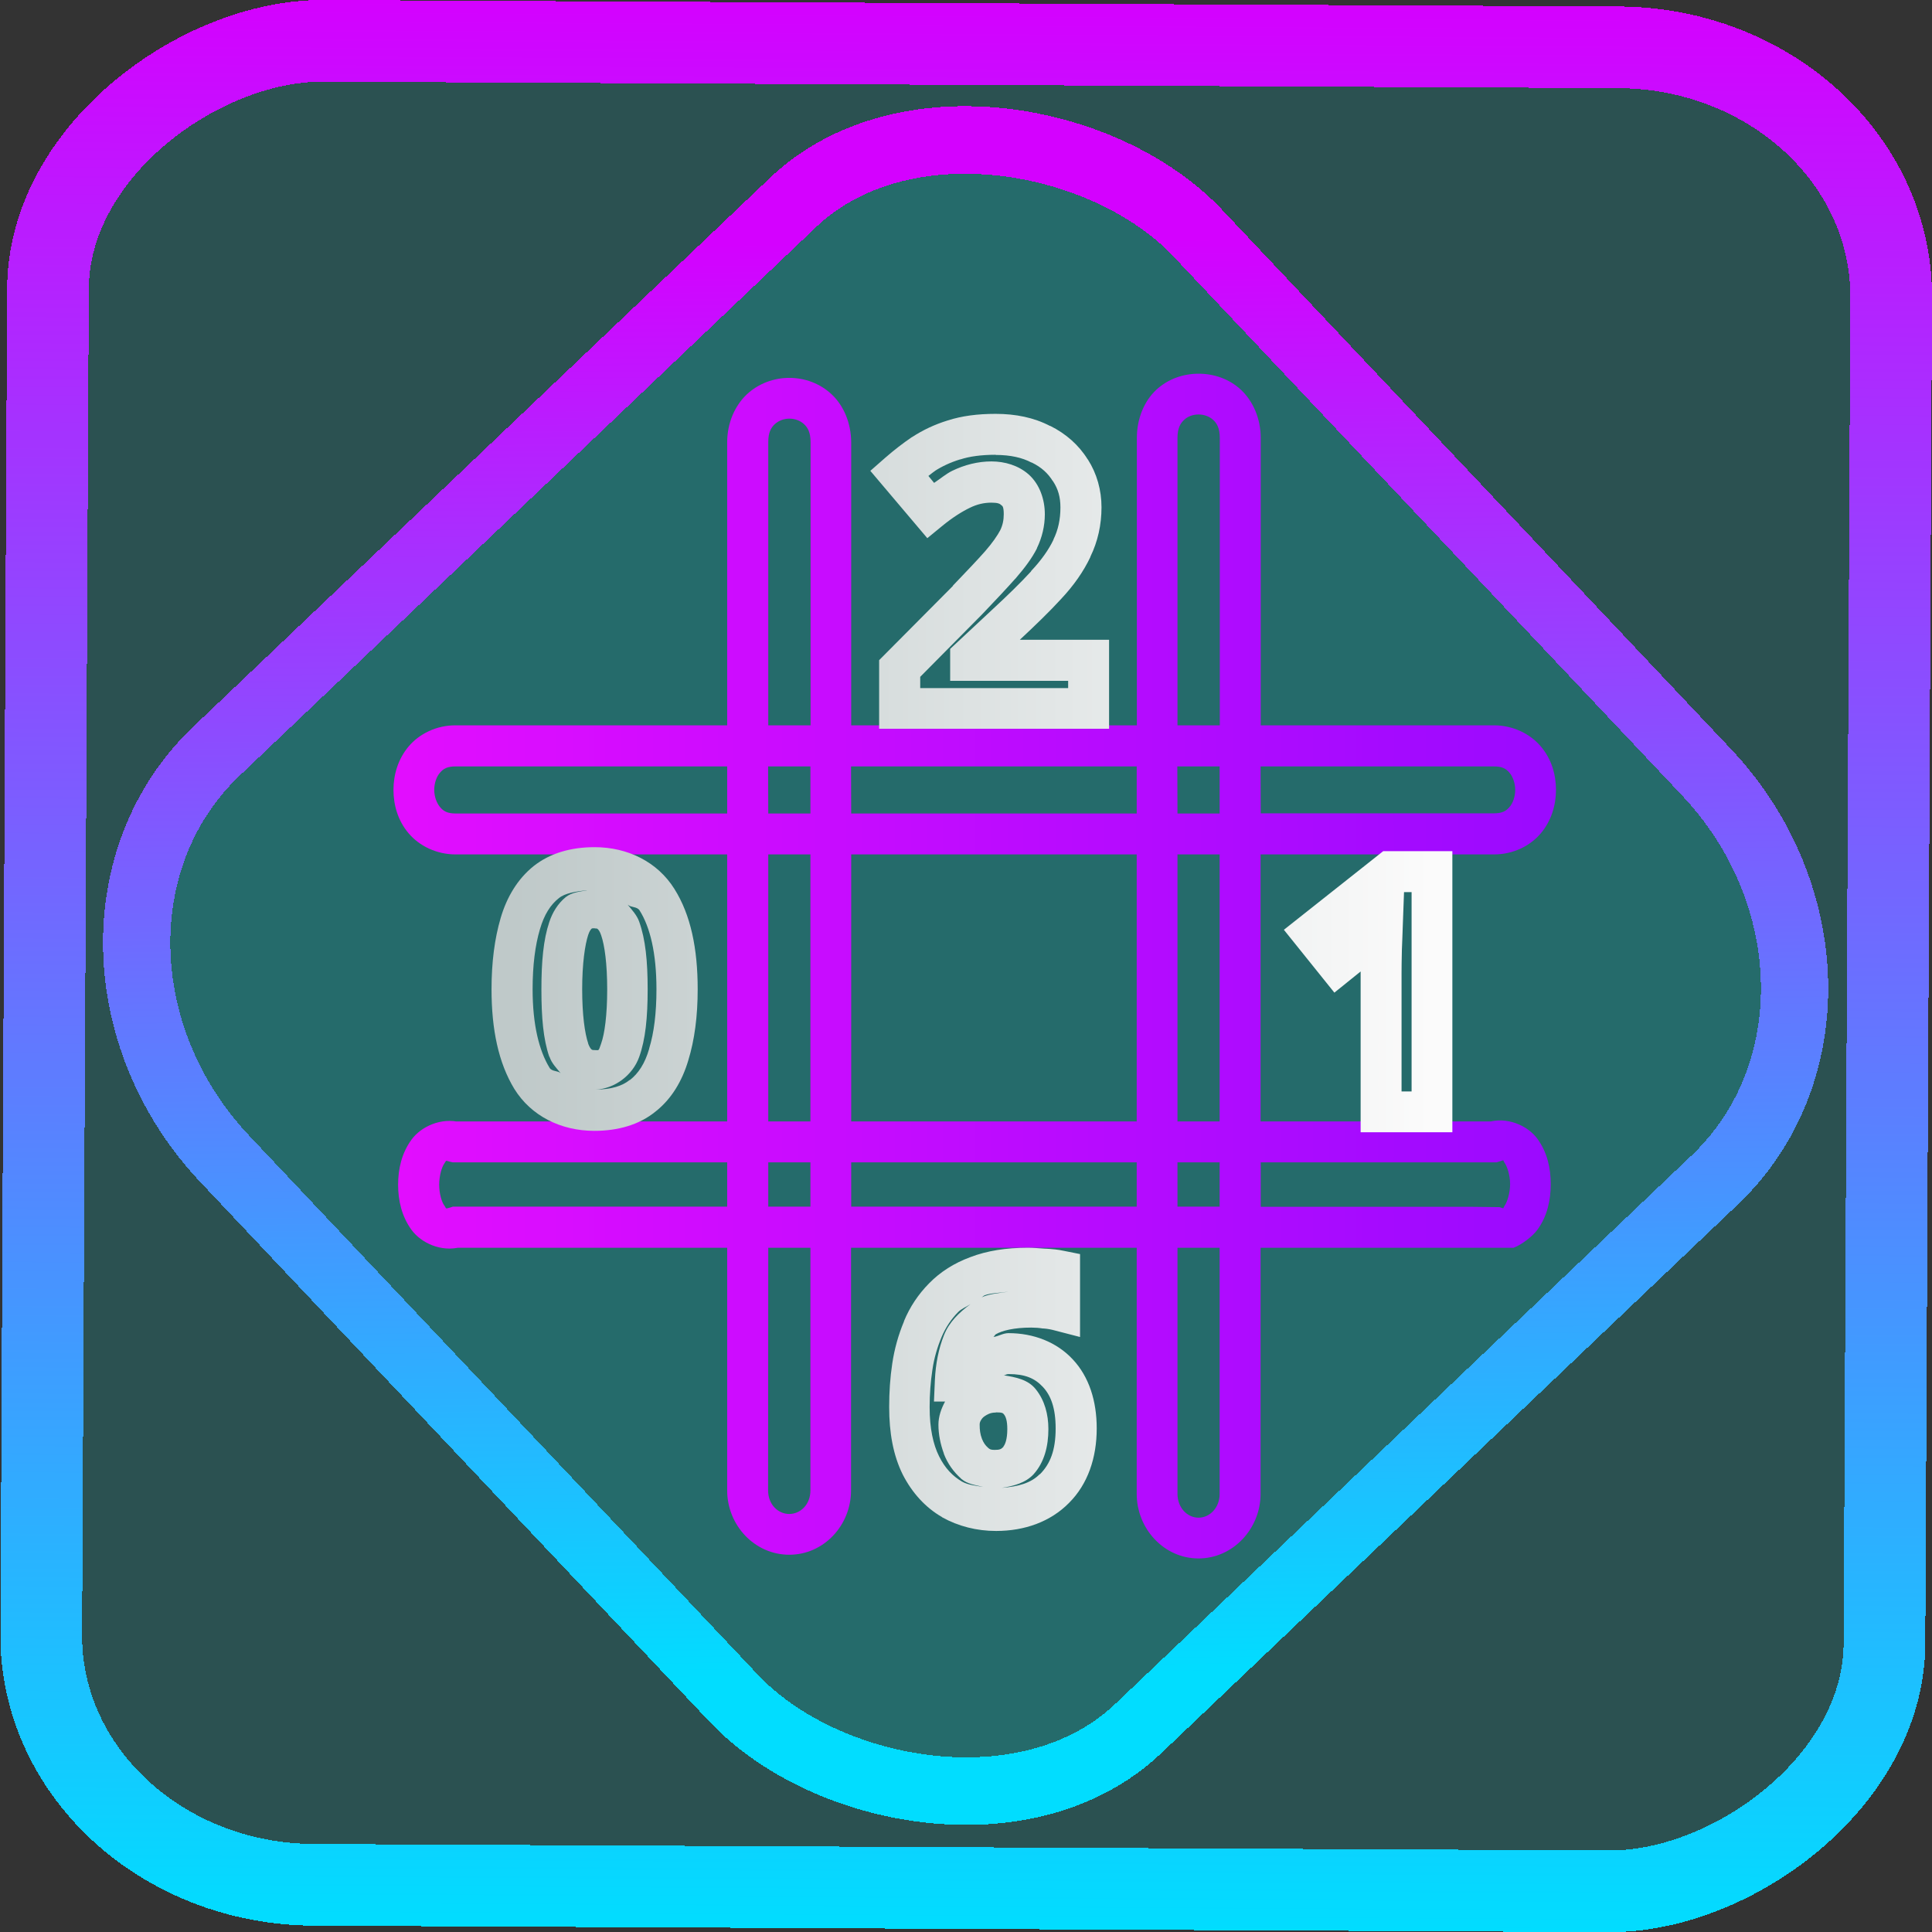 <?xml version="1.0" encoding="UTF-8" standalone="no"?>
<svg
   width="47.286"
   height="47.286"
   version="1.1"
   viewBox="0 0 12.511 12.511"
   id="svg12"
   sodipodi:docname="ksudoku.svg"
   inkscape:version="1.1.2 (0a00cf5339, 2022-02-04)"
   xmlns:inkscape="http://www.inkscape.org/namespaces/inkscape"
   xmlns:sodipodi="http://sodipodi.sourceforge.net/DTD/sodipodi-0.dtd"
   xmlns:xlink="http://www.w3.org/1999/xlink"
   xmlns="http://www.w3.org/2000/svg"
   xmlns:svg="http://www.w3.org/2000/svg"
   xmlns:rdf="http://www.w3.org/1999/02/22-rdf-syntax-ns#"
   xmlns:cc="http://creativecommons.org/ns#"
   xmlns:dc="http://purl.org/dc/elements/1.1/">
  <rect x="0" y="0" width="12.511" height="12.511" fill="#333333" stroke="none"/>
  <style
     id="style882" />
  <defs
     id="defs16">
    <linearGradient
       inkscape:collect="always"
       id="linearGradient2765">
      <stop
         style="stop-color:#e20dff;stop-opacity:1"
         offset="0"
         id="stop2761" />
      <stop
         style="stop-color:#9b0aff;stop-opacity:1"
         offset="1"
         id="stop2763" />
    </linearGradient>
    <linearGradient
       inkscape:collect="always"
       id="linearGradient1635">
      <stop
         style="stop-color:#01ddff;stop-opacity:1;"
         offset="0"
         id="stop1631" />
      <stop
         style="stop-color:#d401ff;stop-opacity:1"
         offset="1"
         id="stop1633" />
    </linearGradient>
    <linearGradient
       x1="36"
       gradientUnits="userSpaceOnUse"
       x2="14"
       y2="12"
       y1="44"
       id="b-2">
      <stop
         style="stop-color:#bfc9c9;stop-opacity:1"
         stop-color="#536161"
         id="stop1579" />
      <stop
         style="stop-color:#fbfbfb;stop-opacity:1"
         stop-color="#f4f5f5"
         offset="1"
         id="stop1581" />
    </linearGradient>
    <linearGradient
       inkscape:collect="always"
       xlink:href="#linearGradient1635"
       id="linearGradient1637"
       x1="-12.46"
       y1="6.288"
       x2="0.01"
       y2="6.288"
       gradientUnits="userSpaceOnUse" />
    <linearGradient
       inkscape:collect="always"
       xlink:href="#linearGradient1635"
       id="linearGradient15-3"
       x1="-9.685"
       y1="45.161"
       x2="11.988"
       y2="21.735"
       gradientUnits="userSpaceOnUse"
       gradientTransform="matrix(0.291,0,0,0.291,-0.002,-0.882)" />
    <linearGradient
       inkscape:collect="always"
       xlink:href="#linearGradient2765"
       id="linearGradient2767"
       x1="2.614"
       y1="6.255"
       x2="10.016"
       y2="6.255"
       gradientUnits="userSpaceOnUse" />
    <linearGradient
       inkscape:collect="always"
       xlink:href="#b-2"
       id="linearGradient3237"
       x1="3.317"
       y1="6.297"
       x2="9.273"
       y2="6.297"
       gradientUnits="userSpaceOnUse" />
  </defs>
  <sodipodi:namedview
     id="namedview14"
     pagecolor="#000000"
     bordercolor="#666666"
     borderopacity="1.0"
     inkscape:showpageshadow="2"
     inkscape:pageopacity="0.0"
     inkscape:pagecheckerboard="0"
     inkscape:deskcolor="#d1d1d1"
     showgrid="false"
     inkscape:zoom="17.709105"
     inkscape:cx="34.360856"
     inkscape:cy="25.523594"
     inkscape:window-width="1600"
     inkscape:window-height="836"
     inkscape:window-x="0"
     inkscape:window-y="0"
     inkscape:window-maximized="1"
     inkscape:current-layer="svg12"
     inkscape:document-rotation="0"
     inkscape:pageshadow="2">
    <inkscape:grid
       type="xygrid"
       id="grid244"
       originx="9.959"
       originy="-31.579"
       spacingy="1"
       spacingx="1"
       units="px"
       visible="false" />
  </sodipodi:namedview>
  <rect
     x="-12.195"
     y="0.32"
     width="11.941"
     height="11.936"
     rx="1.612"
     shape-rendering="crispEdges"
     id="rect5-6-7-3"
     ry="1.774"
     transform="matrix(0.005,-1,1,0.005,0,0)"
     style="fill:#00fffe;fill-opacity:0.15;stroke:url(#linearGradient1637);stroke-width:0.529;stroke-miterlimit:4;stroke-dasharray:none;stroke-opacity:1" />
  <rect
     x="-4.094"
     y="4.492"
     height="8.704"
     rx="1.773"
     shape-rendering="crispEdges"
     id="rect5-6-6-6-6-6"
     style="isolation:isolate;fill:#00ffff;fill-opacity:0.149;stroke:url(#linearGradient15-3);stroke-width:0.437;stroke-miterlimit:4;stroke-dasharray:none;stroke-opacity:1"
     ry="1.951"
     transform="matrix(0.724,-0.689,0.686,0.727,0,0)"
     width="8.702" />
  <path
     style="color:#000000;fill:url(#linearGradient2767);-inkscape-stroke:none"
     d="m 7.762,2.42 c -0.098,0 -0.198,0.033 -0.275,0.105 -0.077,0.072 -0.125,0.185 -0.125,0.311 V 4.697 H 5.512 V 2.865 2.863 C 5.511,2.738 5.463,2.627 5.387,2.555 5.31,2.482 5.21,2.447 5.111,2.447 c -0.098,0 -0.198,0.035 -0.275,0.107 -0.077,0.073 -0.127,0.184 -0.127,0.311 V 4.697 H 2.951 c -0.125,-5.314e-4 -0.236,0.055 -0.305,0.137 -0.068,0.081 -0.098,0.182 -0.098,0.281 0,0.099 0.029,0.2 0.098,0.281 0.068,0.081 0.18,0.137 0.305,0.137 H 4.709 V 7.262 H 2.947 l 0.035,0.006 C 2.858,7.235 2.727,7.294 2.664,7.381 2.601,7.468 2.578,7.57 2.578,7.672 c 0,0.101 0.023,0.204 0.086,0.291 0.063,0.087 0.194,0.146 0.318,0.113 l -0.035,0.004 h 1.762 v 1.572 c -3.6e-6,0.225 0.178,0.416 0.402,0.416 0.224,1e-6 0.4,-0.191 0.4,-0.416 V 8.08 h 1.85 v 1.594 c 2e-7,0.225 0.176,0.418 0.4,0.418 0.224,1e-6 0.402,-0.193 0.402,-0.418 v -1.594 h 1.639 v 0 c 0.054,-0.021 0.124,-0.075 0.154,-0.117 0.064,-0.088 0.086,-0.192 0.086,-0.295 0,-0.103 -0.022,-0.205 -0.086,-0.293 -0.064,-0.088 -0.2,-0.146 -0.324,-0.107 l 0.039,-0.006 h -1.508 v -1.729 h 1.51 c 0.125,5.314e-4 0.236,-0.055 0.305,-0.137 0.068,-0.081 0.098,-0.182 0.098,-0.281 0,-0.099 -0.029,-0.2 -0.098,-0.281 C 9.91,4.753 9.799,4.697 9.674,4.697 H 8.164 V 2.836 C 8.164,2.71 8.114,2.598 8.037,2.525 7.96,2.453 7.86,2.42 7.762,2.42 Z m 0,0.264 c 0.036,0 0.07,0.013 0.094,0.035 0.024,0.022 0.043,0.054 0.043,0.117 V 4.697 H 7.625 V 2.836 C 7.625,2.772 7.644,2.741 7.668,2.719 7.692,2.696 7.726,2.684 7.762,2.684 Z m -2.65,0.027 c 0.036,0 0.07,0.013 0.094,0.035 0.024,0.022 0.043,0.053 0.043,0.117 V 4.697 H 4.975 V 2.863 c -8.55e-5,-0.064 0.019,-0.095 0.043,-0.117 0.024,-0.022 0.058,-0.035 0.094,-0.035 z M 2.951,4.963 H 4.709 V 5.268 H 2.951 C 2.896,5.268 2.871,5.252 2.85,5.227 2.828,5.201 2.812,5.159 2.812,5.115 c 0,-0.044 0.015,-0.086 0.037,-0.111 0.022,-0.026 0.047,-0.041 0.102,-0.041 z m 2.023,0 H 5.248 V 5.268 H 4.975 Z m 0.537,0 H 7.361 V 5.268 H 5.512 Z m 2.113,0 H 7.898 V 5.268 H 7.625 Z m 0.539,0 h 1.51 c 0.055,-2.332e-4 0.08,0.015 0.102,0.041 0.022,0.026 0.037,0.068 0.037,0.111 0,0.044 -0.015,0.086 -0.037,0.111 -0.022,0.026 -0.047,0.041 -0.102,0.041 H 8.164 Z M 4.975,5.533 H 5.248 V 7.262 H 4.975 Z m 0.537,0 H 7.361 V 7.262 H 5.512 Z m 2.113,0 H 7.898 V 7.262 H 7.625 Z m 2.086,1.988 c 0.035,-0.011 0.018,-0.011 0.033,0.01 0.015,0.021 0.035,0.078 0.035,0.137 0,0.059 -0.02,0.118 -0.035,0.139 -0.015,0.021 0.002,0.021 -0.033,0.01 0,0 -0.115,-0.001 -0.172,-0.002 h -1.375 V 7.527 h 1.527 z m -6.797,0.002 0.018,0.004 H 4.709 V 7.814 H 2.932 l -0.018,0.006 c -0.034,0.009 -0.021,0.008 -0.037,-0.014 C 2.861,7.785 2.844,7.73 2.844,7.672 c 0,-0.058 0.017,-0.115 0.033,-0.137 0.016,-0.022 0.004,-0.021 0.037,-0.012 z m 2.061,0.004 H 5.248 V 7.814 H 4.975 Z m 0.537,0 H 7.361 V 7.814 H 5.512 Z m 2.113,0 H 7.898 V 7.814 H 7.625 Z M 4.975,8.08 h 0.273 v 1.572 c 1.4e-6,0.09 -0.064,0.152 -0.137,0.152 -0.073,-3e-7 -0.137,-0.062 -0.137,-0.152 z m 2.65,0 h 0.273 v 1.594 c -1e-7,0.09 -0.064,0.154 -0.137,0.154 C 7.689,9.828 7.625,9.764 7.625,9.674 Z"
     id="path1168-5-1"
     sodipodi:nodetypes="sscccccssscccssscccccsssccccscccsssccccsscccccssccccssssccccssssccccssccccsssccccccccccccccccccsssccccccccccccccccccccssccccccccccccsssccccccccccccccccccccsccccsssc" />
  <g
     aria-label="2"
     transform="scale(1,1)"
     id="text1896"
     style="font-weight:bold;font-size:2.451px;-inkscape-font-specification:'sans-serif, Bold';fill:#ececec;fill-rule:evenodd;stroke-width:2.001" />
  <g
     aria-label="6"
     transform="scale(1,1)"
     id="text2009"
     style="font-weight:bold;font-size:2.141px;-inkscape-font-specification:'sans-serif, Bold';fill:#ececec;fill-rule:evenodd;stroke-width:1.748" />
  <g
     aria-label="0"
     transform="scale(1,1)"
     id="text2035"
     style="font-weight:bold;font-size:2.14px;-inkscape-font-specification:'sans-serif, Bold';fill:#ececec;fill-rule:evenodd;stroke-width:1.747" />
  <g
     aria-label="1
"
     transform="scale(1,1)"
     id="text2061"
     style="font-weight:bold;font-size:2.179px;-inkscape-font-specification:'sans-serif, Bold';fill:#ececec;fill-rule:evenodd;stroke-width:1.779">
    <path
       style="color:#000000;-inkscape-font-specification:'sans-serif, Bold';fill:url(#linearGradient3237);fill-rule:nonzero;-inkscape-stroke:none"
       d="m 6.447,2.68 c -0.115,0 -0.218,0.013 -0.311,0.043 -0.084,0.026 -0.16,0.062 -0.229,0.107 H 5.906 c -0.06,0.041 -0.117,0.085 -0.172,0.133 l -0.098,0.086 0.369,0.436 0.1,-0.082 c 0.064,-0.052 0.124,-0.09 0.176,-0.115 0.047,-0.023 0.092,-0.033 0.139,-0.033 0.042,0 0.055,0.007 0.064,0.016 l 0.002,0.002 C 6.492,3.276 6.5,3.284 6.5,3.33 6.5,3.368 6.493,3.401 6.477,3.434 6.459,3.468 6.427,3.515 6.379,3.57 6.327,3.629 6.257,3.702 6.17,3.793 h 0.002 L 5.693,4.275 V 4.719 H 7.182 V 4.586 4.143 H 6.604 C 6.707,4.047 6.797,3.96 6.871,3.879 6.952,3.793 7.016,3.702 7.061,3.607 v -0.002 c 0.048,-0.098 0.072,-0.207 0.072,-0.32 0,-0.111 -0.03,-0.218 -0.088,-0.309 l -0.002,-0.002 C 6.986,2.882 6.902,2.808 6.801,2.758 h -0.002 C 6.695,2.704 6.577,2.68 6.447,2.68 Z m 0,0.266 c 0.098,0 0.173,0.018 0.232,0.049 h 0.002 c 0.064,0.031 0.106,0.071 0.137,0.121 h 0.002 v 0.002 c 0.032,0.049 0.047,0.101 0.047,0.168 0,0.078 -0.015,0.146 -0.045,0.207 v 0.002 c -0.031,0.065 -0.079,0.133 -0.145,0.203 v 0.002 c -0.069,0.075 -0.153,0.157 -0.254,0.25 l -0.002,0.002 -0.268,0.25 v 0.207 h 0.764 v 0.047 H 5.959 V 4.383 L 6.359,3.979 6.361,3.977 C 6.45,3.884 6.52,3.809 6.576,3.746 h 0.002 v -0.002 c 0.059,-0.068 0.105,-0.13 0.137,-0.193 v -0.002 c 0.033,-0.068 0.051,-0.143 0.051,-0.219 0,-0.095 -0.033,-0.194 -0.105,-0.258 C 6.595,3.014 6.507,2.988 6.42,2.988 c -0.087,0 -0.174,0.022 -0.254,0.061 C 6.127,3.068 6.088,3.101 6.049,3.127 L 6.012,3.082 c 0.014,-0.01 0.027,-0.022 0.041,-0.031 l 0.002,-0.002 c 0.045,-0.029 0.1,-0.055 0.162,-0.074 h 0.002 C 6.277,2.956 6.353,2.945 6.447,2.945 Z M 3.85,5.486 c -0.151,0 -0.288,0.038 -0.395,0.123 -0.102,0.082 -0.173,0.199 -0.213,0.336 -0.039,0.133 -0.059,0.286 -0.059,0.461 0,0.261 0.045,0.477 0.148,0.646 0.108,0.174 0.3,0.271 0.518,0.271 0.152,0 0.291,-0.039 0.396,-0.125 C 4.347,7.118 4.417,7.002 4.457,6.867 4.498,6.734 4.518,6.58 4.518,6.406 4.518,6.143 4.473,5.924 4.367,5.756 4.258,5.582 4.066,5.486 3.85,5.486 Z M 8.957,5.512 8.314,6.021 8.641,6.428 8.811,6.291 c -6.2e-6,0.003 0,0.007 0,0.01 v 1.031 h 0.594 V 7.201 5.512 Z M 3.799,5.766 c -0.047,0.008 -0.097,0.013 -0.135,0.043 -0.052,0.042 -0.087,0.101 -0.107,0.162 -0.038,0.113 -0.051,0.254 -0.051,0.436 0,0.182 0.012,0.322 0.051,0.436 h 0.002 v 0.002 c 0.014,0.041 0.045,0.072 0.072,0.105 -0.018,-0.018 -0.057,-0.01 -0.072,-0.035 C 3.491,6.804 3.449,6.636 3.449,6.406 c 0,-0.156 0.017,-0.286 0.047,-0.387 0.028,-0.097 0.069,-0.16 0.123,-0.203 0.039,-0.032 0.108,-0.043 0.18,-0.051 z M 9.092,5.777 H 9.141 V 7.068 H 9.076 V 6.301 c 0,-0.035 5.916e-4,-0.084 0.002,-0.143 v -0.004 c 0.003,-0.06 0.004,-0.114 0.006,-0.16 z M 4.066,5.859 c 0.02,0.019 0.059,0.01 0.076,0.037 0.068,0.108 0.109,0.277 0.109,0.51 0,0.155 -0.016,0.282 -0.047,0.383 v 0.002 c -0.028,0.097 -0.07,0.16 -0.125,0.203 h -0.002 c -0.047,0.038 -0.117,0.061 -0.221,0.062 0.124,-0.005 0.241,-0.093 0.283,-0.211 0.041,-0.114 0.055,-0.256 0.055,-0.439 0,-0.182 -0.014,-0.323 -0.055,-0.438 -0.015,-0.042 -0.046,-0.075 -0.074,-0.109 z M 3.85,6.012 c 0.016,0 0.016,9.813e-4 0.02,0.004 0.004,0.003 0.014,0.013 0.023,0.041 0.022,0.063 0.039,0.183 0.039,0.35 0,0.168 -0.017,0.289 -0.039,0.35 -0.019,0.053 -0.011,0.043 -0.043,0.043 -0.017,0 -0.018,-0.003 -0.021,-0.006 -0.003,-0.002 -0.011,-0.012 -0.02,-0.035 v -0.002 C 3.787,6.692 3.77,6.572 3.77,6.406 c 0,-0.166 0.018,-0.288 0.039,-0.352 0.009,-0.027 0.018,-0.036 0.021,-0.039 0.003,-0.003 0.003,-0.004 0.02,-0.004 z M 6.656,8.08 c -0.139,0 -0.264,0.019 -0.373,0.061 C 6.18,8.179 6.089,8.236 6.016,8.311 5.947,8.381 5.892,8.463 5.854,8.555 v 0.002 c -0.036,0.086 -0.062,0.178 -0.076,0.273 -0.014,0.092 -0.02,0.186 -0.02,0.281 0,0.167 0.026,0.313 0.088,0.438 0.06,0.117 0.146,0.213 0.254,0.275 l 0.002,0.002 c 0.105,0.058 0.224,0.088 0.348,0.088 0.186,0 0.353,-0.06 0.473,-0.182 C 7.044,9.611 7.102,9.441 7.102,9.25 7.102,9.073 7.053,8.916 6.947,8.803 6.843,8.691 6.693,8.633 6.531,8.633 c -0.036,0 -0.064,0.02 -0.098,0.025 0.007,-0.005 0.008,-0.013 0.016,-0.018 0.04,-0.023 0.116,-0.043 0.229,-0.043 0.025,0 0.051,0.002 0.076,0.006 h 0.004 0.002 c 0.026,0.002 0.05,0.007 0.068,0.012 l 0.166,0.043 V 8.121 L 6.889,8.1 c -0.037,-0.008 -0.076,-0.012 -0.119,-0.014 H 6.766 C 6.725,8.083 6.689,8.08 6.656,8.08 Z M 6.529,8.365 c -0.06,0.009 -0.124,0.013 -0.174,0.037 0.009,-0.004 0.012,-0.01 0.021,-0.014 0.038,-0.015 0.101,-0.016 0.152,-0.023 z m -0.244,0.08 c -0.073,0.053 -0.139,0.117 -0.172,0.201 -0.035,0.088 -0.054,0.185 -0.059,0.291 l -0.006,0.139 h 0.072 c -0.025,0.046 -0.043,0.097 -0.043,0.15 0,0.063 0.013,0.126 0.035,0.186 v 0.002 c 0.024,0.063 0.063,0.118 0.113,0.162 v 0.002 h 0.002 c 0.039,0.033 0.091,0.039 0.141,0.051 -0.048,-0.008 -0.098,-0.012 -0.139,-0.035 -0.059,-0.035 -0.109,-0.085 -0.148,-0.164 -0.038,-0.076 -0.061,-0.18 -0.061,-0.318 0,-0.082 0.006,-0.163 0.018,-0.242 0.011,-0.076 0.032,-0.146 0.059,-0.211 C 6.124,8.595 6.159,8.543 6.205,8.496 6.226,8.475 6.259,8.462 6.285,8.445 Z M 6.531,8.898 c 0.107,0 0.17,0.027 0.223,0.084 0.051,0.055 0.082,0.136 0.082,0.268 0,0.141 -0.035,0.23 -0.102,0.297 h -0.002 c -0.057,0.058 -0.141,0.08 -0.246,0.088 0.076,-0.011 0.155,-0.032 0.207,-0.088 0.07,-0.078 0.096,-0.182 0.096,-0.293 0,-0.095 -0.024,-0.186 -0.082,-0.258 C 6.658,8.934 6.578,8.918 6.5,8.906 6.513,8.905 6.516,8.898 6.531,8.898 Z M 6.449,9.146 c 0.043,0 0.046,0.005 0.053,0.014 0.011,0.014 0.021,0.04 0.021,0.094 0,0.071 -0.016,0.102 -0.025,0.113 -1.589e-4,1.834e-4 1.555e-4,0.002 0,0.002 -0.015,0.016 -0.025,0.02 -0.057,0.02 -0.024,0 -0.031,-0.003 -0.043,-0.014 C 6.381,9.36 6.369,9.343 6.359,9.318 6.347,9.287 6.344,9.258 6.344,9.227 c 0,-0.009 4.043e-4,-0.018 0.01,-0.033 0.008,-0.013 0.017,-0.021 0.035,-0.031 l 0.002,-0.002 h 0.002 c 0.014,-0.008 0.03,-0.014 0.057,-0.014 z"
       id="path3206" />
  </g>
</svg>
